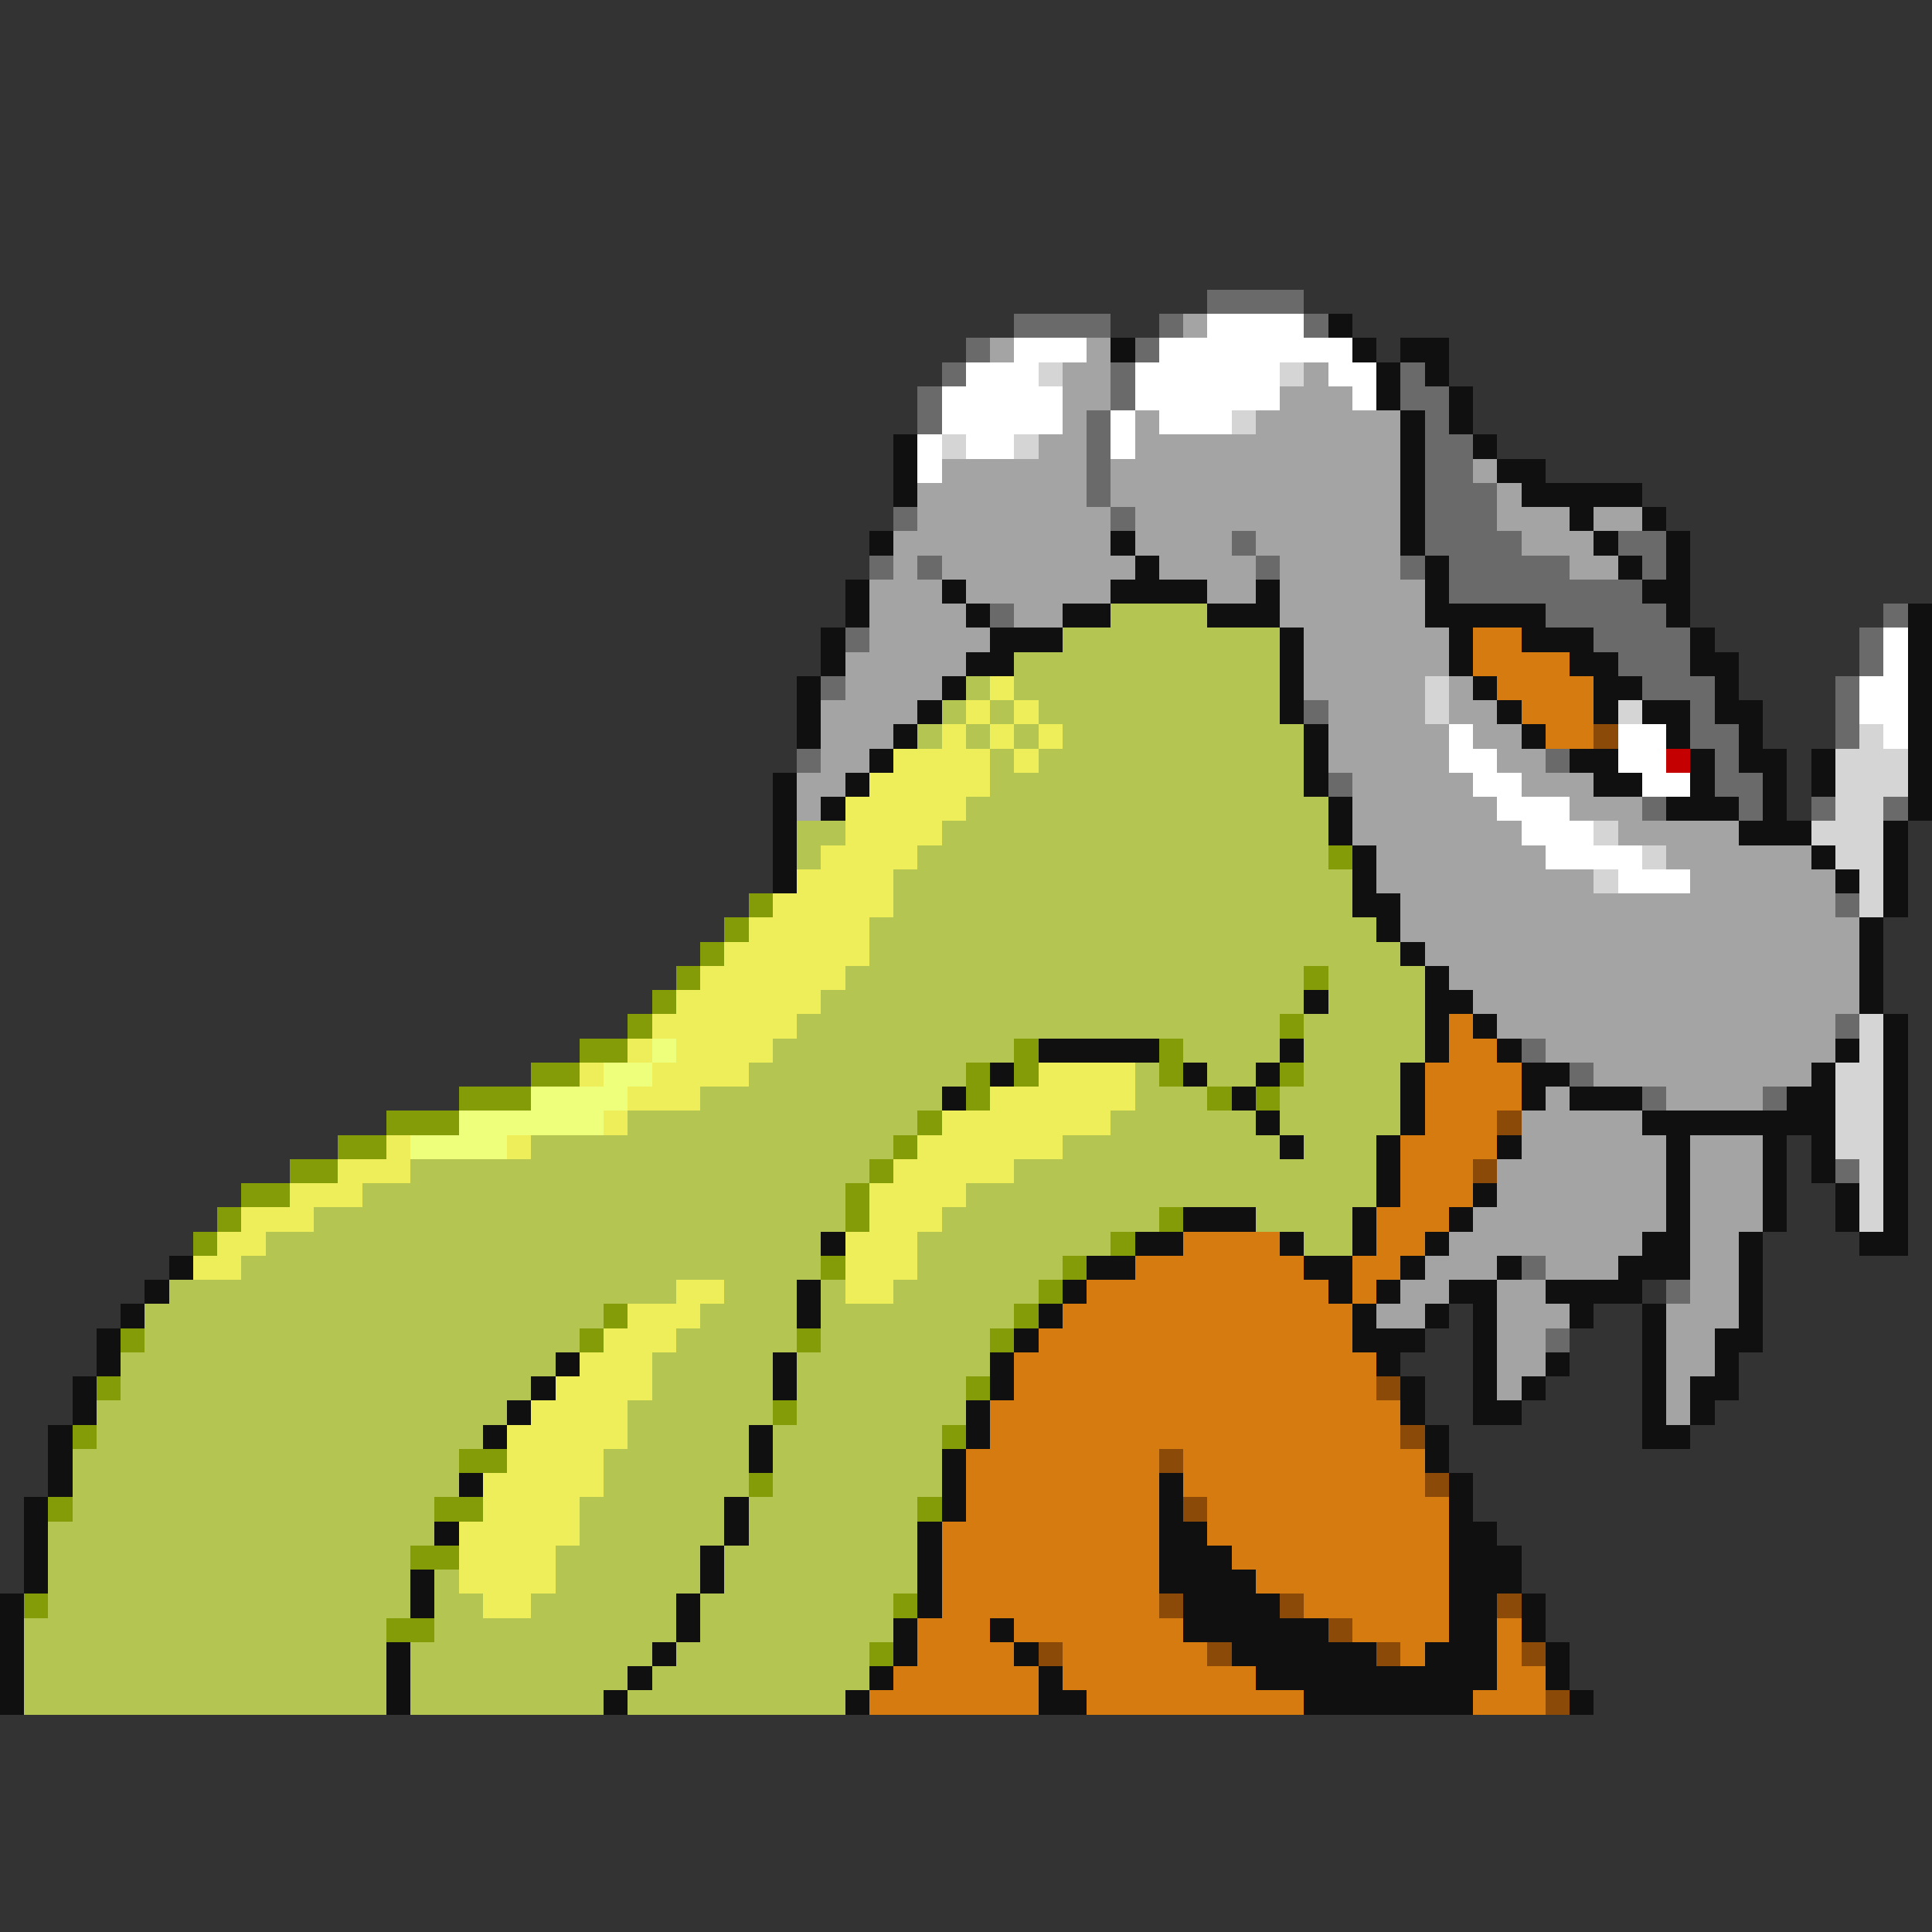 <svg xmlns="http://www.w3.org/2000/svg" viewBox="0 -0.5 80 80" shape-rendering="crispEdges">
<rect x="0" y="-0.5" width="80" height="80" fill="#333333" stroke="none"/>
<path stroke="#6a6a6a" d="M50 12h4M42 13h4M48 13h1M54 13h1M40 14h1M47 14h1M39 15h1M46 15h1M58 15h1M38 16h1M46 16h1M58 16h2M38 17h1M45 17h1M59 17h1M45 18h1M59 18h2M45 19h1M59 19h2M45 20h1M59 20h3M37 21h1M46 21h1M59 21h3M51 22h1M59 22h4M67 22h2M36 23h1M38 23h1M52 23h1M58 23h1M60 23h5M68 23h1M60 24h8M41 25h1M64 25h5M78 25h1M35 26h1M66 26h4M77 26h1M67 27h3M77 27h1M34 28h1M68 28h3M76 28h1M54 29h1M70 29h1M76 29h1M70 30h2M76 30h1M33 31h1M64 31h1M71 31h1M55 32h1M71 32h2M68 33h1M72 33h1M75 33h1M78 33h1M76 37h1M76 42h1M63 43h1M65 44h1M68 45h1M73 45h1M76 48h1M63 52h1M69 53h1M64 55h1" />
<path stroke="#a4a4a4" d="M49 13h1M41 14h1M45 14h1M44 15h2M54 15h1M44 16h2M53 16h3M44 17h1M47 17h1M52 17h6M43 18h2M47 18h11M39 19h6M46 19h12M61 19h1M38 20h7M46 20h12M62 20h1M38 21h8M47 21h11M62 21h3M66 21h2M37 22h9M47 22h4M52 22h6M63 22h3M37 23h1M39 23h8M48 23h4M53 23h5M65 23h2M36 24h3M40 24h6M50 24h2M53 24h6M36 25h4M42 25h2M53 25h6M36 26h5M54 26h6M35 27h5M54 27h6M35 28h4M54 28h5M60 28h1M34 29h4M55 29h4M60 29h2M34 30h3M55 30h5M61 30h2M34 31h2M55 31h5M62 31h2M33 32h2M56 32h5M63 32h3M33 33h1M56 33h6M65 33h3M56 34h7M67 34h5M57 35h7M69 35h6M57 36h9M70 36h6M58 37h18M58 38h19M59 39h18M60 40h17M61 41h16M62 42h14M64 43h12M66 44h9M64 45h1M69 45h4M63 46h5M63 47h6M70 47h3M62 48h7M70 48h3M62 49h7M70 49h3M61 50h8M70 50h3M60 51h8M70 51h2M59 52h3M64 52h3M70 52h2M58 53h2M62 53h2M70 53h2M57 54h2M62 54h3M69 54h3M62 55h2M69 55h2M62 56h2M69 56h2M62 57h1M69 57h1M69 58h1" />
<path stroke="#ffffff" d="M50 13h4M42 14h3M48 14h8M40 15h3M47 15h6M55 15h2M39 16h5M47 16h6M56 16h1M39 17h5M46 17h1M48 17h3M38 18h1M40 18h2M46 18h1M38 19h1M78 26h1M78 27h1M77 28h2M77 29h2M60 30h1M67 30h2M78 30h1M60 31h2M67 31h2M61 32h2M68 32h2M62 33h3M63 34h3M64 35h4M67 36h3" />
<path stroke="#101010" d="M55 13h1M46 14h1M56 14h1M58 14h2M57 15h1M59 15h1M57 16h1M60 16h1M58 17h1M60 17h1M37 18h1M58 18h1M61 18h1M37 19h1M58 19h1M62 19h2M37 20h1M58 20h1M63 20h5M58 21h1M65 21h1M68 21h1M36 22h1M46 22h1M58 22h1M66 22h1M69 22h1M47 23h1M59 23h1M67 23h1M69 23h1M35 24h1M39 24h1M46 24h4M52 24h1M59 24h1M68 24h2M35 25h1M40 25h1M44 25h2M50 25h3M59 25h5M69 25h1M79 25h1M34 26h1M41 26h3M53 26h1M60 26h1M63 26h3M70 26h1M79 26h1M34 27h1M40 27h2M53 27h1M60 27h1M65 27h2M70 27h2M79 27h1M33 28h1M39 28h1M53 28h1M61 28h1M66 28h2M71 28h1M79 28h1M33 29h1M38 29h1M53 29h1M62 29h1M66 29h1M68 29h2M71 29h2M79 29h1M33 30h1M37 30h1M54 30h1M63 30h1M69 30h1M72 30h1M79 30h1M36 31h1M54 31h1M65 31h2M70 31h1M72 31h2M75 31h1M79 31h1M32 32h1M35 32h1M54 32h1M66 32h2M70 32h1M73 32h1M75 32h1M79 32h1M32 33h1M34 33h1M55 33h1M69 33h3M73 33h1M79 33h1M32 34h1M55 34h1M72 34h3M78 34h1M32 35h1M56 35h1M75 35h1M78 35h1M32 36h1M56 36h1M76 36h1M78 36h1M56 37h2M78 37h1M57 38h1M77 38h1M58 39h1M77 39h1M59 40h1M77 40h1M54 41h1M59 41h2M77 41h1M59 42h1M61 42h1M78 42h1M43 43h5M53 43h1M59 43h1M62 43h1M76 43h1M78 43h1M41 44h1M49 44h1M52 44h1M58 44h1M63 44h2M75 44h1M78 44h1M39 45h1M51 45h1M58 45h1M63 45h1M65 45h3M74 45h2M78 45h1M52 46h1M58 46h1M68 46h8M78 46h1M53 47h1M57 47h1M62 47h1M69 47h1M73 47h1M75 47h1M78 47h1M57 48h1M69 48h1M73 48h1M75 48h1M78 48h1M57 49h1M61 49h1M69 49h1M73 49h1M76 49h1M78 49h1M49 50h3M56 50h1M60 50h1M69 50h1M73 50h1M76 50h1M78 50h1M34 51h1M47 51h2M53 51h1M56 51h1M59 51h1M68 51h2M72 51h1M77 51h2M7 52h1M45 52h2M54 52h2M58 52h1M62 52h1M67 52h3M72 52h1M6 53h1M33 53h1M44 53h1M55 53h1M57 53h1M60 53h2M64 53h4M72 53h1M5 54h1M33 54h1M43 54h1M56 54h1M59 54h1M61 54h1M65 54h1M68 54h1M72 54h1M4 55h1M42 55h1M56 55h3M61 55h1M68 55h1M71 55h2M4 56h1M23 56h1M32 56h1M41 56h1M57 56h1M61 56h1M64 56h1M68 56h1M71 56h1M3 57h1M22 57h1M32 57h1M41 57h1M58 57h1M61 57h1M63 57h1M68 57h1M70 57h2M3 58h1M21 58h1M40 58h1M58 58h1M61 58h2M68 58h1M70 58h1M2 59h1M20 59h1M31 59h1M40 59h1M59 59h1M68 59h2M2 60h1M31 60h1M39 60h1M59 60h1M2 61h1M19 61h1M39 61h1M48 61h1M60 61h1M1 62h1M30 62h1M39 62h1M48 62h1M60 62h1M1 63h1M18 63h1M30 63h1M38 63h1M48 63h2M60 63h2M1 64h1M29 64h1M38 64h1M48 64h3M60 64h3M1 65h1M17 65h1M29 65h1M38 65h1M48 65h4M60 65h3M0 66h1M17 66h1M28 66h1M38 66h1M49 66h4M60 66h2M63 66h1M0 67h1M28 67h1M37 67h1M41 67h1M49 67h6M60 67h2M63 67h1M0 68h1M16 68h1M27 68h1M37 68h1M42 68h1M51 68h6M59 68h3M64 68h1M0 69h1M16 69h1M26 69h1M36 69h1M43 69h1M52 69h10M64 69h1M0 70h1M16 70h1M25 70h1M35 70h1M43 70h2M54 70h7M65 70h1" />
<path stroke="#d5d5d5" d="M43 15h1M53 15h1M51 17h1M39 18h1M42 18h1M59 28h1M59 29h1M67 29h1M77 30h1M76 31h3M76 32h3M76 33h2M66 34h1M75 34h3M68 35h1M76 35h2M66 36h1M77 36h1M77 37h1M77 42h1M77 43h1M76 44h2M76 45h2M76 46h2M76 47h2M77 48h1M77 49h1M77 50h1" />
<path stroke="#b4c552" d="M46 25h4M44 26h9M42 27h11M40 28h1M42 28h11M39 29h1M41 29h1M43 29h10M38 30h1M40 30h1M42 30h1M44 30h10M41 31h1M43 31h11M41 32h13M40 33h15M33 34h2M39 34h16M33 35h1M38 35h17M37 36h19M37 37h19M36 38h21M36 39h22M35 40h19M55 40h4M34 41h20M55 41h4M33 42h20M54 42h5M32 43h10M49 43h4M54 43h5M31 44h9M47 44h1M50 44h2M54 44h4M29 45h10M47 45h3M53 45h5M26 46h12M46 46h6M53 46h5M22 47h15M44 47h9M54 47h3M17 48h19M42 48h15M15 49h20M40 49h17M13 50h22M39 50h9M52 50h4M11 51h23M38 51h8M54 51h2M10 52h24M38 52h6M7 53h21M30 53h3M34 53h1M37 53h6M6 54h19M29 54h4M34 54h8M6 55h18M28 55h5M34 55h7M5 56h18M27 56h5M33 56h8M5 57h17M27 57h5M33 57h7M4 58h17M26 58h6M33 58h7M4 59h16M26 59h5M32 59h7M3 60h16M25 60h6M32 60h7M3 61h16M25 61h6M32 61h7M3 62h15M24 62h6M31 62h7M2 63h16M24 63h6M31 63h7M2 64h15M23 64h6M30 64h8M2 65h15M18 65h1M23 65h6M30 65h8M2 66h15M18 66h2M22 66h6M29 66h8M1 67h15M18 67h10M29 67h8M1 68h15M17 68h10M28 68h8M1 69h15M17 69h9M27 69h9M1 70h15M17 70h8M26 70h9" />
<path stroke="#d57b10" d="M61 26h2M61 27h4M62 28h4M63 29h3M64 30h2M60 42h1M60 43h2M59 44h4M59 45h4M59 46h3M58 47h4M58 48h3M58 49h3M57 50h3M49 51h4M57 51h2M47 52h7M56 52h2M45 53h10M56 53h1M44 54h12M43 55h13M42 56h15M42 57h15M41 58h17M41 59h17M40 60h8M49 60h10M40 61h8M49 61h10M40 62h8M50 62h10M39 63h9M50 63h10M39 64h9M51 64h9M39 65h9M52 65h8M39 66h9M54 66h6M38 67h3M42 67h7M56 67h4M62 67h1M38 68h4M44 68h6M58 68h1M62 68h1M37 69h6M44 69h8M62 69h2M36 70h7M45 70h9M61 70h3" />
<path stroke="#eeee5a" d="M41 28h1M40 29h1M42 29h1M39 30h1M41 30h1M43 30h1M37 31h4M42 31h1M36 32h5M35 33h5M35 34h4M34 35h4M33 36h4M32 37h5M31 38h5M30 39h6M29 40h6M28 41h6M27 42h6M26 43h1M28 43h4M24 44h1M27 44h4M43 44h4M26 45h3M41 45h6M25 46h1M39 46h7M16 47h1M21 47h1M38 47h6M14 48h3M37 48h5M12 49h3M36 49h4M10 50h3M36 50h3M9 51h2M35 51h3M8 52h2M35 52h3M28 53h2M35 53h2M26 54h3M25 55h3M24 56h3M23 57h4M22 58h4M21 59h5M21 60h4M20 61h5M20 62h4M19 63h5M19 64h4M19 65h4M20 66h2" />
<path stroke="#8b4a08" d="M66 30h1M62 46h1M61 48h1M57 57h1M58 59h1M48 60h1M59 61h1M49 62h1M48 66h1M53 66h1M62 66h1M55 67h1M43 68h1M50 68h1M57 68h1M63 68h1M64 70h1" />
<path stroke="#c50000" d="M69 31h1" />
<path stroke="#839c08" d="M55 35h1M31 37h1M30 38h1M29 39h1M28 40h1M54 40h1M27 41h1M26 42h1M53 42h1M24 43h2M42 43h1M48 43h1M22 44h2M40 44h1M42 44h1M48 44h1M53 44h1M19 45h3M40 45h1M50 45h1M52 45h1M16 46h3M38 46h1M14 47h2M37 47h1M12 48h2M36 48h1M10 49h2M35 49h1M9 50h1M35 50h1M48 50h1M8 51h1M46 51h1M34 52h1M44 52h1M43 53h1M25 54h1M42 54h1M5 55h1M24 55h1M33 55h1M41 55h1M4 57h1M40 57h1M32 58h1M3 59h1M39 59h1M19 60h2M31 61h1M2 62h1M18 62h2M38 62h1M17 64h2M1 66h1M37 66h1M16 67h2M36 68h1" />
<path stroke="#eeff7b" d="M27 43h1M25 44h2M22 45h4M19 46h6M17 47h4" />
</svg>